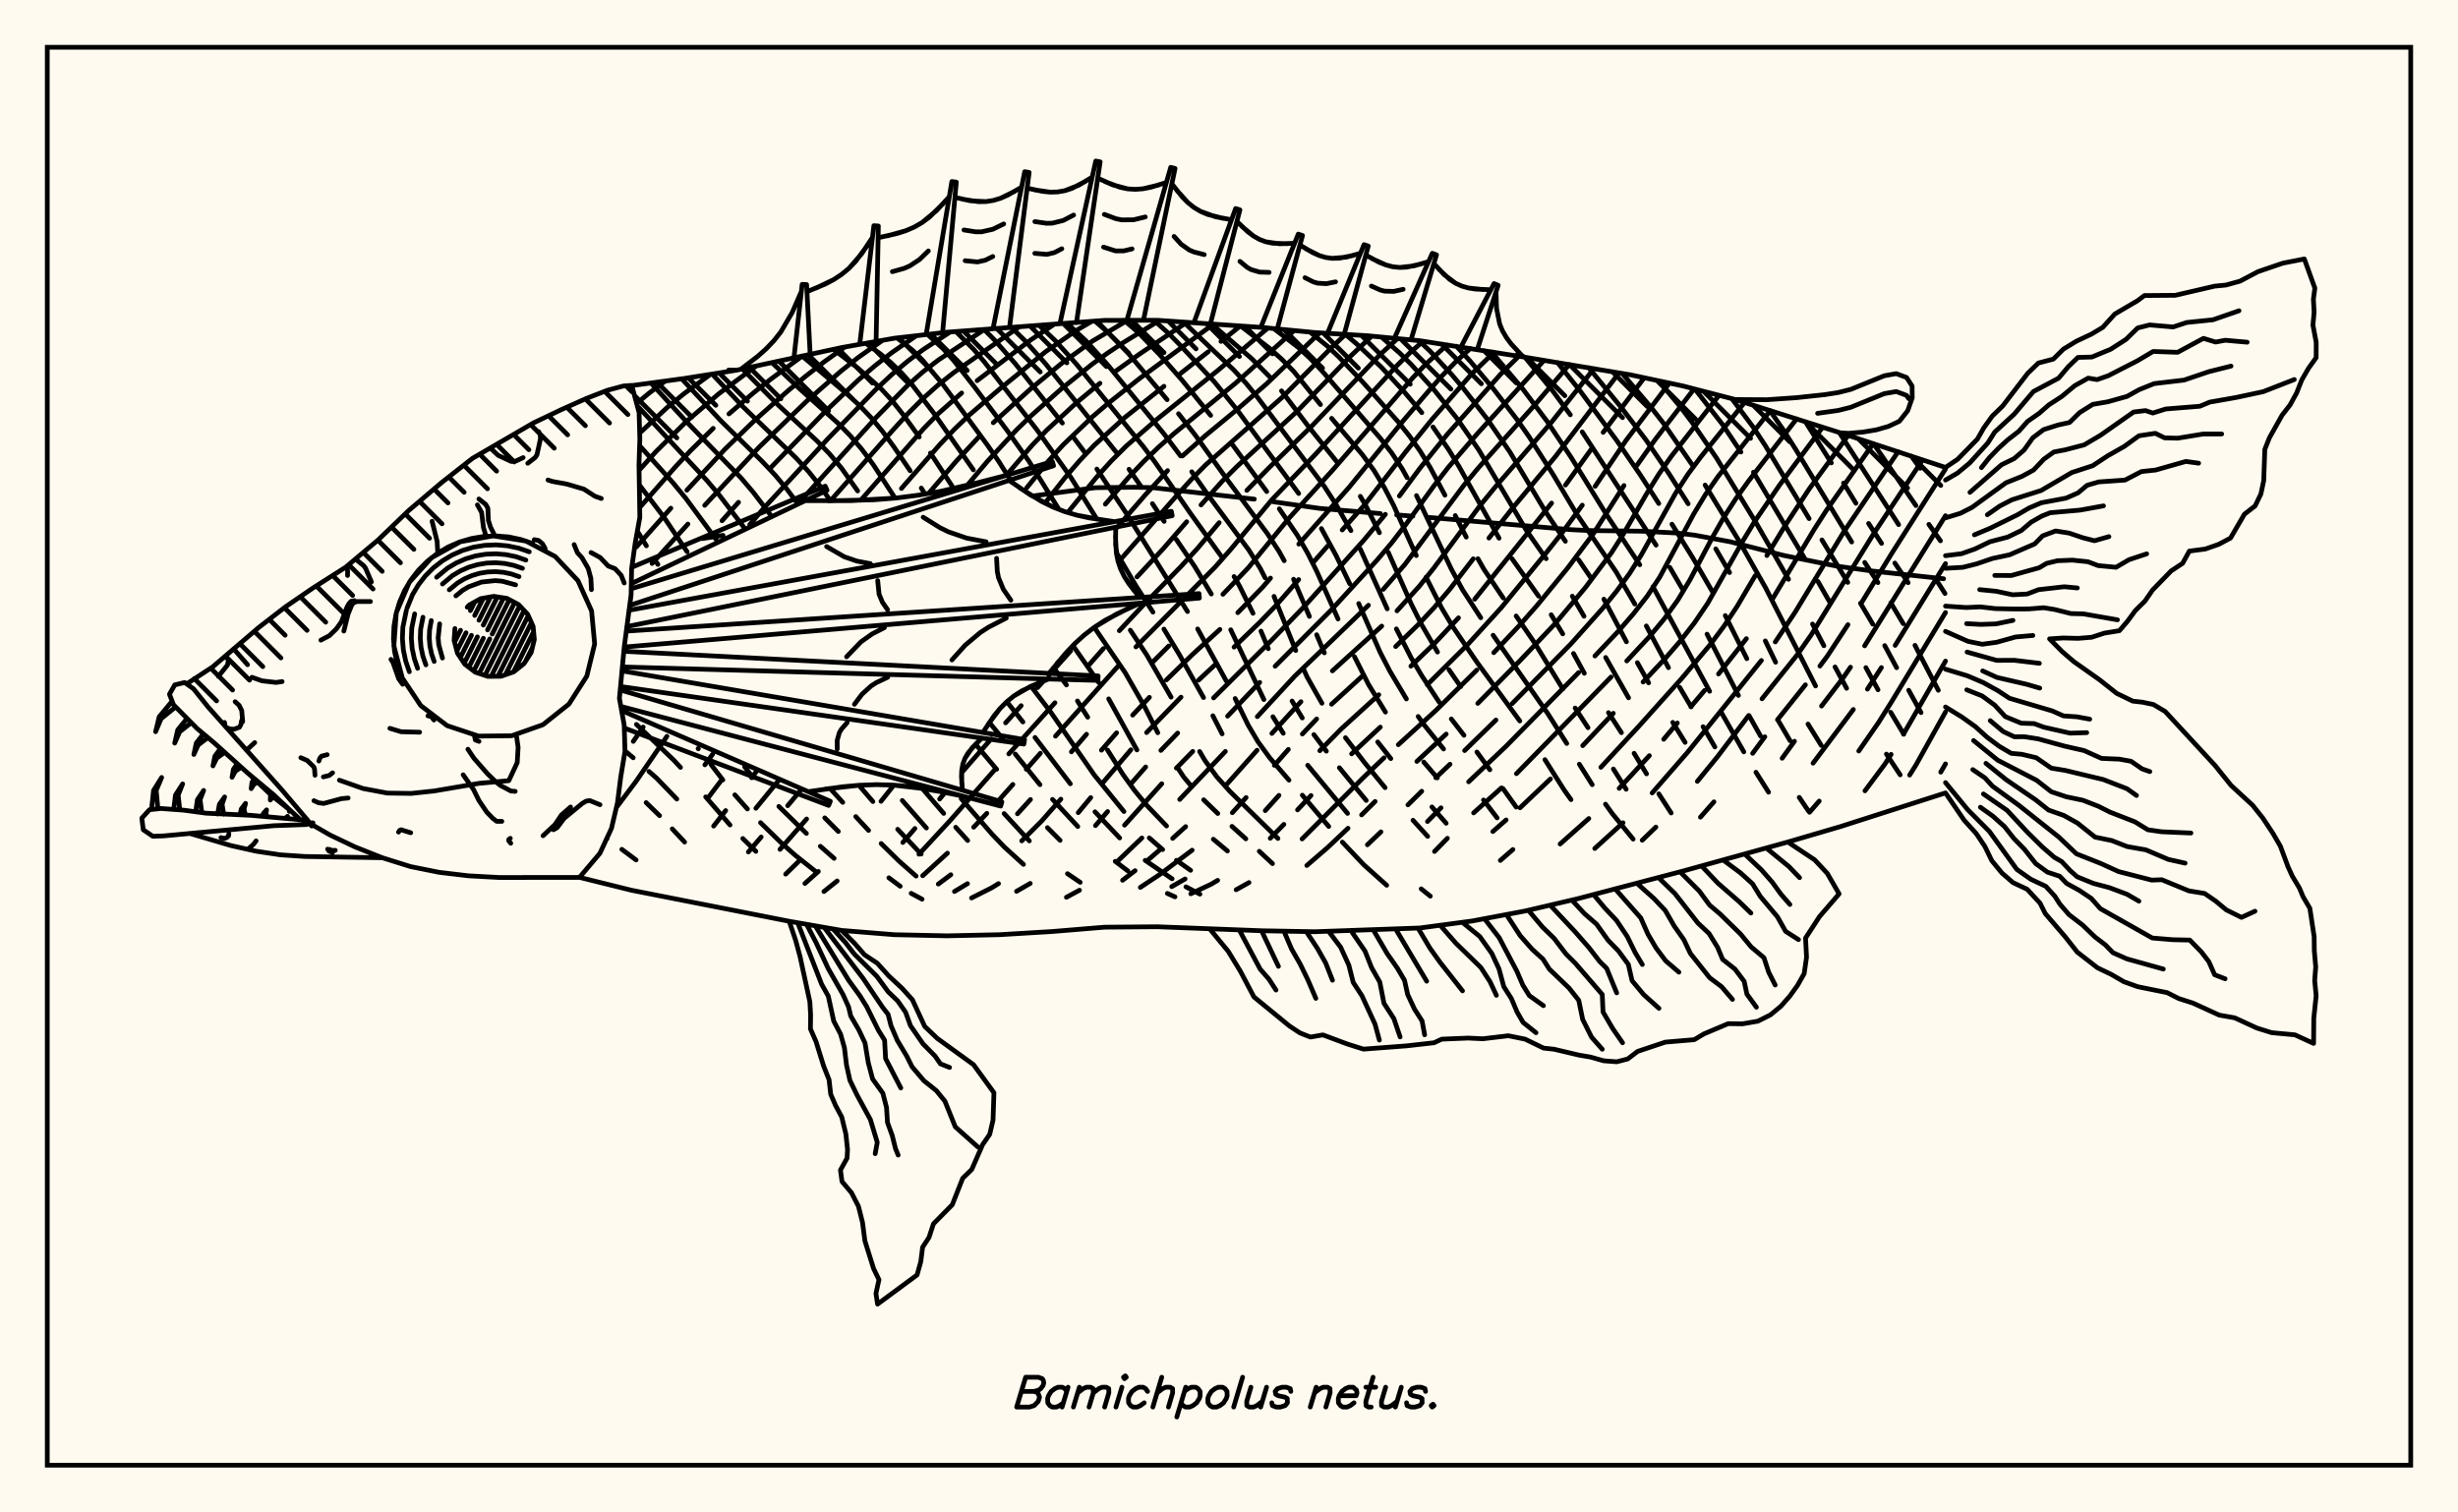 <svg xmlns="http://www.w3.org/2000/svg" width="520" height="320"><rect x="0" y="0" width="520" height="320" fill="floralwhite"/><rect x="10" y="10" width="500" height="300" stroke="black" stroke-width="1" fill="none"/><path stroke="black" stroke-width="1" fill="none" stroke-linecap="round" stroke-linejoin="round" d="
M 133.66 81.58 144.73 80.08 155.84 78.32 178.08 73.53 189.2 71.56 200.32 70.29 233.68 67.78 244.79 67.76 267.03 69.28 278.15 70.36 289.27 71.03 300.39 72.09 322.63 75.58 344.86 79.29 355.98 81.65 367.1 84.53 389.34 91.58 411.58 98.9 
M 411.58 167.76 389.34 174.89 378.22 178.15 355.98 184.31 333.75 190.15 322.63 192.75 311.51 194.85 300.39 196.34 278.15 197.13 267.03 196.93 244.79 196.08 233.68 196.17 222.56 197.09 211.44 197.76 200.32 198 189.2 197.76 178.08 196.86 166.96 194.92 133.61 188.36 122.6 185.63 
M 411.18 122.45 396.05 120.81 388.52 119.77 377.4 117.53 366.07 114.63 358.47 113.22 354.71 112.77 347.29 112.39 336.1 112.25 332.26 112.06 302.39 109.48 
M 298.89 109.21 295.47 108.94 
M 292.03 108.66 279.15 107.56 269.35 106.16 
M 265.36 105.61 243.81 103.17 239.82 103.09 231.73 103.18 218.4 104.95 
M 152.96 113.27 148.58 113.95 
M 128.38 177.38 128.44 177.43 
M 131.55 179.7 134.57 181.95 
M 136.69 169.81 139.54 172.58 
M 142.22 175.37 144.83 178.16 
M 132.21 158.86 133.96 160.33 
M 137.28 163.21 138.91 164.64 143.18 169.06 
M 134.64 153.27 142.52 160.81 143.96 162.36 
M 149.29 168.6 154.44 174.55 
M 157.14 177.41 159.91 180.13 
M 147.68 158.38 147.74 158.44 
M 150.4 161.73 152.92 165.02 
M 155.46 168.17 158.12 171.16 
M 160.89 174.05 165.2 178.25 168.15 180.88 172.59 184.41 
M 157.54 162.24 159.3 164.52 
M 164.77 170.62 170.6 176.33 
M 173.55 179.05 176.46 181.61 
M 174.48 173.04 177.35 175.92 
M 188.04 185.72 190.44 187.51 
M 192.76 189.01 195.07 190.25 
M 134.83 112.36 136.75 115.48 
M 138.98 119.1 139.18 119.42 
M 175.6 166.81 178.29 169.76 
M 181.04 172.77 183.75 175.7 
M 186.41 178.47 190.23 182.22 193.8 185.36 
M 135.32 102.68 140.47 109.45 145.36 116.74 
M 181.99 166.48 184.66 169.59 
M 189.91 175.46 194.88 180.7 
M 135.31 94.29 142.37 102.14 145.1 105.46 151.47 114.1 
M 190.88 169.36 195.99 175.19 
M 134.81 85.85 149.58 101.69 152.26 104.87 157.36 111.55 
M 195.08 166.79 199.64 172.1 
M 202.19 175.03 204.72 177.83 
M 137.71 81.03 145.21 89.21 156.78 101.13 159.4 104.22 163.1 109.07 
M 203.35 168.98 209.88 176.5 212.51 179.24 216.52 182.88 
M 144.22 80.15 152.55 89.08 161.2 97.58 163.96 100.49 166.51 103.54 168.79 106.6 
M 212.43 172.13 217.76 177.91 
M 225.83 184.85 228.52 186.68 
M 150.65 79.14 157.14 86.01 168.39 96.88 171.04 99.75 173.48 102.81 175.68 105.96 
M 206.38 157.46 210.84 162.76 
M 221.59 175.11 224.27 177.8 
M 157.05 78.06 164.49 85.57 172.8 93.25 175.46 95.99 177.96 98.96 181.44 103.87 
M 209.31 152.87 212.13 156.31 
M 214.78 159.53 220.01 166.02 
M 222.67 169.13 228.01 174.87 
M 235.93 182.24 238.61 184.27 
M 246.96 189.03 248.57 189.75 
M 163.29 76.71 169.25 82.33 177.29 89.55 179.89 92.2 182.36 95.11 184.72 98.28 189.36 105.39 
M 213 148.46 216.4 152.75 
M 218.96 156.03 226.43 165.83 
M 231.65 171.76 236.87 177.29 
M 242.27 182.03 247.96 185.93 
M 250.89 187.63 253.85 189.18 
M 169.69 75.32 179.29 83.45 181.86 85.82 184.34 88.42 186.72 91.3 189.04 94.45 192.55 99.6 
M 194.9 103.26 195.69 104.53 
M 218.11 145.19 222.21 150.56 231.47 163.93 237.77 171.7 
M 243.13 177.28 245.96 179.75 
M 248.88 182.02 251.88 184.14 
M 176.31 73.9 181.52 77.9 186.4 82.25 188.75 84.8 191.01 87.65 194.47 92.45 
M 196.84 95.86 201.76 103.36 
M 222.89 141.25 225.61 144.92 
M 227.94 148.31 230.11 151.74 
M 234.3 158.69 237.58 163.88 240 167.22 242.61 170.4 246.79 174.76 
M 183.15 72.63 186.28 74.9 188.59 76.83 190.83 79.01 193.04 81.52 197.56 87.43 205.92 99.41 
M 226.98 136.59 232.44 144.41 
M 234.55 147.87 240.52 158.67 
M 256.69 177.56 259.67 180.05 
M 189.77 71.49 193.06 74.1 195.19 76.22 199.58 81.47 208.88 94.15 211.26 97.58 214.1 102.09 
M 231.49 132.73 238.03 142.31 242.08 149.39 244.93 155.03 
M 249.19 162.53 250.38 164.34 251.77 166.02 
M 254.64 169.22 257.63 172.12 
M 260.63 174.84 263.56 177.48 
M 266.41 180.11 269.2 182.72 
M 196.22 70.76 199.57 73.83 201.73 76.24 206.16 81.88 213 91 217.67 97.57 224.02 107.77 
M 239.12 133.33 242.6 138.57 247.75 147.5 
M 253.79 159 254.9 160.89 257.41 164.34 260.21 167.46 270.35 177.4 
M 202.24 70.15 206.08 74.02 208.28 76.62 219.41 91 226.6 101.09 232.06 109.84 
M 236.16 116.88 240.35 124 243.91 129.51 
M 246.23 133.1 249.47 138.45 254.61 147.59 
M 256.59 151.44 258.55 155.27 
M 208.18 69.71 210.34 71.87 214.76 76.91 224.75 89.51 
M 227.13 92.58 229.57 95.82 
M 232.05 99.24 238.19 108.47 251.22 129.39 
M 253.37 133.07 259.41 144.06 
M 261.3 147.79 264.05 153.41 266.15 156.96 268.59 160.3 272.69 165.06 
M 275.51 168.24 281.1 174.86 
M 283.98 178.17 288.52 182.97 293.36 187.3 
M 213.99 69.3 216.75 71.99 221.17 76.94 236.32 95.9 
M 238.85 99.29 241.35 102.86 
M 243.8 106.56 246.28 110.32 
M 248.84 114.12 252.75 119.87 256.26 125.68 
M 260.37 133.25 267.38 148.01 
M 269.29 151.64 271.48 155.15 
M 276.65 161.91 285.08 172.1 
M 300.66 188.06 302.59 189.61 
M 219.88 68.88 223.2 72.03 227.68 76.99 241.87 94.48 244.34 97.76 251.79 108.54 258.62 118.06 
M 261.07 121.98 262.21 123.96 265.08 129.76 
M 266.76 133.53 268.31 137.25 
M 273.34 148.32 275.5 151.9 
M 277.96 155.43 280.6 158.93 
M 283.35 162.43 289.03 169.36 
M 225.78 68.42 229.8 72.17 234.29 77.14 246.16 91.69 249.75 96.46 
M 252.12 99.81 255.83 105.11 264.2 116.38 266.63 120.29 267.64 122.26 
M 269.52 126.18 274.12 137.63 
M 275.69 141.38 276.53 143.25 279.66 148.79 
M 284.64 156.08 288.74 161.43 293.02 166.65 
M 298.93 173.55 302.03 176.96 
M 231.66 67.95 234.17 70.13 238.73 74.8 246.91 84.57 
M 249.32 87.53 252.87 92.07 259.91 101.87 268.1 112.87 270.61 116.7 271.68 118.64 
M 273.66 122.55 277.01 130.42 
M 278.55 134.3 280.17 138.13 
M 291.46 156.98 294.23 160.5 
M 302.93 170.73 305.94 174.18 
M 237.82 67.78 240.83 70.36 245.4 75.11 250.16 80.54 256.12 87.89 
M 260.66 93.98 267.98 104 
M 270.64 107.65 274.47 113.27 276.66 117.07 278.6 120.95 283.07 130.97 
M 286.54 138.93 289.54 144.86 293.1 150.66 
M 301.2 161.23 304.07 164.58 
M 244.11 67.76 247.29 70.6 249.58 72.93 256.96 80.85 261.69 86.69 274.74 104.41 
M 279.55 111.83 282.65 117.53 285.56 123.54 
M 287.44 127.7 291.99 138.05 294.06 142.05 297.53 147.88 
M 300.02 151.59 301.3 153.39 305.39 158.47 
M 313.84 169.26 316.72 173.05 
M 250.4 68.14 261.06 78.33 263.61 81.09 265.97 83.98 280.18 102.93 282.57 106.63 285.79 112.27 
M 287.77 116.15 293.47 128.82 
M 295.41 133.06 298.53 139.16 300.82 143.02 304.47 148.57 
M 307.03 152.11 309.71 155.57 
M 312.45 159.11 315.19 162.87 
M 317.94 166.81 320.76 170.76 
M 256.31 68.55 264.85 75.92 268.77 79.89 
M 271.11 82.7 276.66 90.04 282.96 97.89 
M 287.78 105.01 288.88 106.88 291.82 112.71 
M 293.69 116.85 298.58 127.85 300.69 132.06 304.11 137.96 
M 306.53 141.68 309.01 145.28 
M 262.47 68.97 268.46 73.6 271.17 76.01 273.7 78.59 279.35 85.6 
M 281.71 88.51 288.18 96.15 290.65 99.51 292.84 103.11 294.82 106.91 299.62 117.55 
M 301.68 122.11 304.99 128.65 307.37 132.63 312.39 140.01 321.52 152.54 
M 326.84 160.73 330.91 167.16 332.35 169.18 
M 269.48 69.52 274.69 73.53 277.26 75.92 279.69 78.49 291.99 92.69 294.44 95.86 296.67 99.24 297.68 101.06 
M 299.67 104.86 307.01 120.36 309.41 124.78 313.26 130.7 
M 315.88 134.4 327.45 150.99 331.45 157.3 
M 334.12 161.69 336.84 166.02 
M 339.65 170.14 341.08 172.13 345.5 177.54 
M 277.14 70.26 280.86 73.27 283.36 75.65 288.27 80.81 295.77 89.23 298.19 92.27 300.45 95.47 302.57 98.93 305.68 104.77 
M 307.86 109.08 310.19 113.64 
M 312.66 118.21 313.94 120.46 318.02 126.53 
M 320.75 130.33 324.63 135.98 330.63 145.77 
M 333.23 149.8 335.95 153.96 
M 341.32 162.7 344.02 166.99 
M 284.63 70.75 287.13 72.87 292.22 77.68 297.13 82.98 300.79 87.31 
M 303.15 90.34 306.52 95.2 308.72 98.8 317.13 113.87 
M 319.86 118.19 325.5 126.13 
M 328.16 130.07 330.6 134.11 
M 332.88 138.26 335.17 142.45 
M 340.28 150.78 343.02 155.02 
M 345.7 159.38 348.33 163.73 
M 350.93 167.96 353.54 172.01 
M 292.25 71.31 296.13 74.71 298.58 77.14 303.41 82.51 308.2 88.5 312.86 95.22 322.83 112.09 327.09 118.21 
M 332.63 126.14 335.1 130.38 
M 339.69 139.11 344.53 147.64 
M 300.16 72.06 302.52 74.27 307.17 79.31 309.61 82.21 314.5 88.49 319.42 95.63 327.03 108.37 331.16 114.52 
M 333.97 118.45 336.71 122.47 
M 339.31 126.77 344.08 135.79 
M 346.39 140.2 348.77 144.47 
M 353.88 152.84 356.49 157.07 
M 308.11 73.26 311 76.38 315.84 82.15 320.93 88.76 323.47 92.39 328.55 100.37 333.63 108.88 341.9 121 345.85 127.8 
M 348.29 132.44 352.97 141.26 
M 355.34 145.43 357.78 149.56 
M 360.29 153.75 362.79 158.04 
M 315.49 74.42 322.16 82.31 327.32 89.18 332.39 96.79 339.93 108.99 346.9 119.49 
M 349.69 124.13 361.68 146.26 
M 363.99 150.46 368.91 159.07 
M 371.48 163.39 374.15 167.61 
M 322.6 75.57 328.39 82.58 332.21 87.76 
M 334.73 91.38 350.35 115.34 
M 353.25 120.04 356.07 124.87 
M 361.13 134.17 367.77 147.14 
M 370.02 151.4 372.46 155.74 
M 380.64 168.71 382.59 171.59 
M 329.48 76.69 334.37 82.83 342.05 93.24 347.04 100.52 350.92 106.53 
M 353.71 110.91 358.13 118.04 362.41 125.43 
M 364.99 130.24 369.55 139.36 
M 376.11 152.32 378.69 156.71 
M 336.1 77.79 343.03 86.26 348.2 93.06 353.13 100.3 357.14 106.59 
M 362.98 116.13 365.9 121.14 
M 373.46 135.6 375.64 140.11 
M 382.49 153.19 385.3 157.71 
M 343.18 79.01 349.3 86.2 351.9 89.53 358.1 98.5 
M 360.72 102.63 367.89 114.43 373.52 124.36 384.09 145.13 
M 350.89 80.57 355.54 86.15 358.09 89.53 363.15 96.93 371.42 110.47 378.37 122.57 
M 383.45 132.03 385.85 136.62 
M 388.21 141.11 390.66 145.63 
M 399.08 159.55 401.99 163.94 
M 358.57 82.32 364.38 89.77 368.3 95.64 
M 370.95 99.91 381.91 118.37 
M 384.59 123.02 387.22 127.62 
M 394.74 141.25 397.3 145.94 
M 399.98 150.7 402.76 155.35 
M 366.37 84.34 370.81 90.25 373.46 94.29 382.73 109.73 
M 385.44 114.24 390.9 123.22 
M 393.59 127.63 396.2 132.06 
M 398.72 136.59 401.24 141.27 
M 403.79 146.04 406.4 150.77 
M 374.39 86.81 377.24 90.9 379.88 95.07 391.73 114.67 
M 394.49 119 397.28 123.27 
M 400.01 127.55 402.63 131.95 
M 405.12 136.54 410.06 146.05 
M 381.93 89.2 387.43 97.94 
M 390.01 102.2 392.63 106.48 
M 395.31 110.75 398.05 114.97 
M 400.86 119.13 403.67 123.28 
M 389.11 91.51 401.66 111 
M 410 123.27 411.47 125.57 
M 396.34 93.85 405.32 106.97 
M 408.06 110.94 410.51 114.42 
M 404.31 96.47 406.22 99.08 
M 140.74 80.62 137.26 83.22 134.68 85.38 
M 150.3 79.2 144.66 83.33 141.16 86.2 135.32 91.64 
M 160 77.42 152.06 83.31 145.17 89.21 138.78 95.54 135.22 99.49 
M 169.77 75.31 163.09 80.2 159.44 83.09 154.21 87.57 
M 150.88 90.63 146.07 95.37 142.93 98.72 135.36 107.35 
M 178.75 73.41 174.24 76.64 170.49 79.56 166.81 82.59 159.85 88.75 153.35 95.06 145.31 103.71 
M 141.92 107.52 134.63 115.71 
M 186.72 72 181.63 75.58 177.94 78.49 170.65 84.88 160.62 94.58 149.08 106.92 
M 145.53 110.88 137.95 119.22 
M 193.87 71.02 188.72 74.57 185.19 77.31 181.62 80.37 174.56 87.09 163 99 
M 156.24 106.27 152.75 110.18 
M 201.04 70.23 195.34 73.94 192 76.44 188.64 79.27 185.25 82.43 175.06 92.92 161.62 107.48 158.61 111.01 
M 208.27 69.71 198.53 76.16 195.21 78.71 191.95 81.59 185.4 88.27 168.82 106.59 
M 215.58 69.18 201.77 78.83 198.49 81.43 195.24 84.34 192.02 87.57 188.82 91.08 175.68 105.96 
M 136.07 153.83 133.97 156.86 
M 222.93 68.66 217.96 71.99 206.71 80.54 
M 203.44 83.15 198.58 87.44 195.38 90.71 182.09 105.85 
M 141.09 155.79 134.59 165.27 130.39 170.87 
M 230.98 68 227.68 69.92 221.22 74.4 211.6 82.21 205.17 87.7 201.99 90.74 198.81 94.07 190.7 103.35 
M 238.55 67.77 231.06 72.2 224.48 76.96 218.01 82.3 210.13 89.44 
M 207.01 92.52 202.3 97.57 196.45 104.4 
M 150.76 159.58 149.12 161.82 
M 245.31 67.8 237.74 72.42 234.39 74.65 231.05 77.05 224.47 82.32 218.1 87.99 215.01 91 208.91 97.58 204.6 102.71 
M 152.65 165.03 149.99 168.55 
M 251.08 68.19 241.08 74.9 236.04 78.52 
M 232.7 81.09 227.79 85.16 221.46 91 218.38 94.17 212.9 100.56 
M 160.03 163.21 158.99 164.54 
M 153.52 171.5 150.97 174.78 
M 256.7 68.58 241.09 80.07 234.44 85.33 231.19 88.11 224.88 94.15 221.8 97.54 217.21 103.2 
M 164.77 165.07 159.91 171.01 
M 262.41 68.96 258.3 72.23 
M 255.62 74.41 249.54 79.18 
M 246.24 81.73 237.94 88.35 231.52 94.18 228.38 97.49 225.27 101.11 221.07 106.45 
M 169.59 166.96 166.64 170.47 
M 161.03 177.09 158.32 180.26 
M 268.24 69.39 257.84 78.21 244.77 88.71 238.3 94.34 235.11 97.51 231.93 101.02 225.89 108.43 
M 170.64 173.28 165.01 179.71 
M 273.78 69.93 261.45 81.02 248.28 91.81 245.07 94.63 241.92 97.67 238.75 101.02 233.84 106.67 
M 169.07 182.15 166.21 184.95 
M 279.18 70.42 267.95 81.21 261.65 86.69 254.98 92.19 250.14 96.48 
M 247 99.57 242.31 104.69 236.02 111.93 
M 189.1 166.12 186.38 169.54 
M 173.13 184.38 170.28 186.92 
M 284.66 70.75 282.03 73.2 271.2 84.12 255.1 98.33 252 101.47 248.96 104.83 236.58 118.93 
M 177.1 186.39 174.3 188.63 
M 290.18 71.12 285.55 75.51 274.36 87.07 261.71 98.67 258.57 101.8 254.08 106.83 
M 251.05 110.39 246.11 116.07 240.54 122.06 
M 226.5 137.72 221.89 142.86 
M 220.78 144.08 219.5 145.48 
M 216.03 149.3 212.74 152.94 
M 209.68 156.34 203.43 163.49 
M 199.95 167.65 198.78 169.06 
M 193.55 175.29 191 178.25 
M 295.65 71.64 291.95 75.03 277.62 90.04 268.44 98.99 263.77 103.76 
M 257.92 110.58 253.33 116.04 249.82 119.88 242.16 127.72 236.8 133.44 
M 233.43 137.22 230.09 141 
M 223.18 148.69 213.42 159.51 
M 210.55 162.74 201.02 173.59 194.41 180.73 
M 301.07 72.19 298.38 74.54 295.48 77.4 278.23 96.18 269.03 105.78 260.39 116.21 257.12 119.92 240.31 136.87 
M 236.85 140.59 223.29 155.76 
M 220.1 159.37 217.11 162.76 
M 214.28 165.97 211.53 169.06 
M 208.77 172.08 205.98 175.02 
M 200.43 180.51 195.2 185.28 
M 306.16 72.96 301.79 76.89 298.92 79.89 281.88 99.52 272.76 109.56 264.05 120.17 258.71 125.74 
M 247.25 136.68 243.61 140.33 
M 229.86 155.35 226.66 159.07 
M 218 169.16 215.25 172.18 
M 201.15 185.07 198.5 187.05 
M 311.08 73.71 308.01 76.5 305.15 79.43 302.36 82.58 296.74 89.16 285.4 103.11 274.76 115.12 
M 268.78 122.31 267.18 124.17 261.86 129.63 
M 258.07 133.17 252.29 138.46 246.76 143.85 
M 243.16 147.54 239.62 151.3 
M 236.22 155.05 233.02 158.72 
M 224.43 169.08 220.36 173.71 216.15 177.91 
M 204.68 186.96 201.92 188.62 
M 316.09 74.52 311.31 79.15 302.95 88.73 297.32 95.68 288.63 106.87 283.95 112.13 
M 280.84 115.55 277.79 119.02 
M 274.74 122.62 269.94 128.11 266.5 131.68 261.07 136.91 
M 257.34 140.38 253.59 143.88 
M 249.85 147.5 242.57 154.99 
M 239.24 158.64 233.4 165.5 
M 230.75 168.75 228.11 171.94 
M 211.24 186.95 209.79 187.84 205.53 189.99 
M 321.31 75.36 317.51 79.12 306.25 91.81 300.42 99.03 296.05 104.93 
M 293.08 108.82 288.51 114.31 275.8 128.45 269.01 135.47 256.74 147.66 
M 249.14 155.1 245.59 158.77 
M 242.37 162.27 239.49 165.56 
M 234.32 171.7 231.75 174.68 
M 217.95 186.91 215.05 188.58 
M 326.67 76.23 312.54 91.75 306.45 98.81 303.41 102.72 297.41 110.97 294.4 114.87 291.34 118.49 281.76 128.93 269.76 140.96 
M 266.5 144.38 259.7 151.52 
M 252.33 158.98 248.87 162.51 
M 245.78 165.82 237.9 174.59 
M 332.01 77.1 324.71 85.65 312.84 98.89 309.66 102.71 297.24 119.38 292.64 124.69 
M 289.5 128.06 273.92 143.05 265.99 151.62 
M 259.23 158.99 249.57 169.14 
M 241.57 177.29 236.41 182.23 
M 228.37 188.35 225.6 189.84 
M 337.21 77.98 328.3 89.24 316.29 103.09 313.04 107.06 303.38 120.12 300.24 124.06 295.54 129.24 
M 292.31 132.47 281.87 141.94 
M 275.22 148.46 269.07 155.18 
M 265.94 158.73 259.6 165.86 
M 250.83 174.89 248.08 177.38 
M 245.41 179.76 242.77 182.04 
M 240.13 184.21 237.48 186.25 
M 342.51 78.89 329.09 96.55 319.88 107.64 314.99 113.84 
M 311.67 118.23 306.69 124.7 303.43 128.52 300.2 131.99 295.26 136.79 
M 288.39 142.88 281.69 149 
M 278.54 152.12 275.52 155.3 
M 272.56 158.56 269.59 161.93 
M 263.62 168.74 260.7 171.95 
M 252.2 179.88 245.31 185.05 241.24 187.75 
M 347.85 79.92 339.16 91.48 
M 336.6 95.1 331.19 102.62 
M 328.25 106.44 311.98 126.78 
M 308.55 130.72 303.5 136.11 298.48 140.94 
M 291.69 146.99 283.65 154.31 279.21 158.83 
M 270.57 168.28 267.67 171.51 
M 250.71 185.97 247.88 187.59 
M 353.17 81.05 343.99 93.19 337.46 102.89 
M 334.74 106.88 330.56 112.6 327.64 116.3 317.61 128.56 310.47 136.4 301.93 144.88 
M 292.01 153.84 285.94 159.5 
M 277.35 168.31 274.5 171.35 
M 271.61 174.42 268.72 177.36 
M 257.6 186.26 256.22 187.08 251.92 189.1 
M 358.4 82.27 350.15 93.01 346.15 98.67 
M 343.56 102.73 337.08 112.92 331.62 120.21 325.14 128.13 321.53 132.23 316.01 138.09 
M 312.42 141.77 303.81 150.27 295.82 157.56 
M 292.79 160.34 288.38 164.56 275.46 177.5 
M 264.23 186.73 261.51 188.25 
M 363.67 83.64 353.59 96.52 350.91 100.35 348.34 104.48 343.41 113.02 340.91 116.95 335.42 124.28 328.9 132.05 321.54 139.8 312.63 148.82 
M 305.95 155.31 299.74 161.1 
M 290.91 169.57 288.05 172.41 
M 285.18 175.24 280.82 179.36 276.46 183.12 
M 369.07 85.15 359.82 96.67 357.09 100.34 354.48 104.34 347.26 117.34 344.75 121.32 342.01 125.06 339.01 128.76 332.35 136.21 319.91 148.86 
M 316.47 152.34 309.85 158.8 
M 306.75 161.7 303.74 164.54 
M 300.77 167.41 297.85 170.29 
M 292.14 176 289.28 178.74 
M 374.54 86.85 363.44 100.84 360.78 104.66 358.28 108.8 351.14 122.08 348.5 126.1 345.57 129.85 342.44 133.47 337.41 138.79 
M 333.96 142.3 318.62 157.88 310.7 165.41 
M 304.85 170.91 301.99 173.81 
M 380.09 88.61 369.93 101.76 367.24 105.49 364.68 109.46 362.26 113.71 357.51 122.7 354.91 127.02 352.04 130.99 348.99 134.65 344.15 139.84 
M 340.83 143.24 320.81 163.69 
M 317.63 166.7 311.75 171.99 
M 306.2 177.36 303.48 180.15 
M 385.59 90.38 376.4 102.73 371.15 110.43 368.66 114.54 361.28 127.63 358.46 131.79 355.45 135.66 352.35 139.24 347.6 144.3 
M 341.3 150.92 334.83 157.76 
M 328.01 164.8 321.57 170.91 
M 318.62 173.48 315.82 175.93 
M 390.99 92.12 382.73 103.47 377.56 111.34 373.79 117.54 
M 371.31 121.81 367.51 128.27 364.75 132.44 361.82 136.36 355.74 143.58 346.71 153.65 338.67 162.34 
M 320.06 179.74 317.4 182.05 
M 396.31 93.84 386.39 107.97 383.83 111.95 374.94 126.8 
M 369.46 135.12 363.56 142.6 
M 360.6 146.1 357.7 149.54 
M 354.85 152.97 351.96 156.41 
M 348.93 159.88 342.54 166.8 
M 336.12 173.18 330.05 178.57 
M 401.57 95.55 390.1 112.47 379.77 129.52 375.57 135.82 
M 372.63 139.74 357.06 159.11 349.52 167.77 
M 343.36 174.08 337.38 179.52 
M 406.74 97.29 396.41 112.87 383.19 134.29 380.26 138.48 372.76 147.85 
M 369.94 151.38 363.35 160.09 359.08 165.32 
M 350.31 174.99 347.42 177.78 
M 411.58 99.21 400.21 117.08 393.73 127.65 
M 390.94 132.16 386.55 138.86 385.01 140.92 
M 381.94 144.89 376.03 152.29 
M 373.36 155.88 370.78 159.39 
M 362.59 169.65 359.73 172.9 
M 411.58 109.11 394.47 136.64 
M 391.48 141.16 389.96 143.37 385.35 149.39 
M 379.63 156.83 377.02 160.43 
M 411.58 119.25 400.93 136.55 
M 398.02 141.24 395.06 145.81 
M 392.08 150.11 383.56 161.47 
M 411.58 129.59 400.23 148.38 397.42 152.86 393.23 158.9 
M 384.86 169.49 382.81 171.86 
M 411.58 139.87 402.68 155.34 
M 400.07 159.61 398.76 161.66 394.54 167.32 
M 411.58 150.64 405.3 161.9 403.99 163.99 
M 411.58 161.62 410.57 163.37 
M 154.14 78.29 155.85 78.32 
M 168.01 75.27 169.7 60.17 170.64 60.2 171.39 74.96 
M 181.93 72.43 184.87 47.75 185.82 47.82 185.34 72.24 
M 196 70.37 201.37 38.41 202.31 38.53 199.41 70.39 
M 210.15 69.17 216.78 36.33 217.72 36.48 213.56 69.33 
M 224.31 68.1 231.81 34.07 232.74 34.24 227.73 68.27 
M 238.51 67.36 247.67 35.41 248.59 35.64 241.9 67.77 
M 252.71 67.91 261.4 44.12 262.31 44.4 256.06 68.53 
M 266.88 68.88 274.65 49.53 275.55 49.83 270.21 69.59 
M 281.02 70.08 288.56 51.76 289.46 52.06 284.37 70.74 
M 295.18 71.15 303.01 53.59 303.9 53.92 298.5 71.91 
M 309.27 73.02 316.07 60 316.94 60.36 312.53 73.95 
M 321.07 74.9 322.63 75.58 
M 156.71 78.14 160.3 75.39 162.09 73.8 163.72 72.09 165.18 70.24 167.58 66.14 169.53 61.68 
M 170.72 61.72 174.58 60.1 176.39 59.15 178.07 58.04 179.61 56.77 182.27 53.71 184.58 50.22 
M 185.77 50.3 189.72 49.42 191.61 48.82 193.4 48.05 195.07 47.09 198.09 44.59 200.84 41.61 
M 202.02 41.76 205.33 42.49 208.57 42.65 210.13 42.41 211.67 41.95 213.17 41.29 216.12 39.61 
M 217.3 39.81 220.56 40.49 222.16 40.65 223.72 40.61 225.25 40.35 228.2 39.19 231.06 37.48 
M 232.23 37.69 235.38 39.11 238.57 39.96 240.18 40.06 241.81 39.94 243.45 39.62 246.76 38.61 
M 247.91 38.9 250.09 41.63 251.27 42.83 252.56 43.87 253.96 44.71 257.1 45.85 260.53 46.5 
M 261.67 46.85 263.95 49.01 265.16 49.92 266.44 50.65 267.79 51.16 270.73 51.58 273.88 51.47 
M 275.01 51.84 277.69 53.44 279.05 54.05 280.44 54.47 281.87 54.66 284.8 54.41 287.81 53.59 
M 288.94 53.97 291.76 55.49 293.2 56.06 294.65 56.44 296.13 56.59 299.15 56.25 302.23 55.35 
M 303.35 55.76 305.51 58.1 307.92 59.92 309.26 60.53 310.69 60.94 312.2 61.17 315.39 61.3 
M 316.49 61.76 316.6 65.24 317.25 68.51 317.87 70.02 318.7 71.44 319.71 72.79 322.08 75.34 
M 172.67 60.94 176.39 59.15 178.07 58.04 179.61 56.77 181 55.31 183.45 52 
M 187.76 49.9 191.61 48.82 193.4 48.05 195.07 47.09 196.63 45.93 199.48 43.13 
M 188.78 57.48 191.28 56.78 192.44 56.28 194.54 54.9 196.4 53.09 
M 203.68 42.16 206.97 42.67 208.57 42.65 210.13 42.41 211.67 41.95 214.65 40.49 
M 203.93 48.66 206.45 49.05 207.68 49.04 210.05 48.5 212.34 47.38 
M 204.18 55.16 206.79 55.42 208.44 55.05 210.03 54.27 
M 218.93 40.19 222.16 40.65 223.72 40.61 225.25 40.35 226.74 39.87 229.64 38.37 
M 218.93 46.89 221.4 47.24 222.6 47.22 224.92 46.65 227.13 45.5 
M 218.92 53.6 221.48 53.82 223.09 53.43 224.63 52.63 
M 233.8 38.44 236.97 39.63 238.57 39.96 240.18 40.06 241.81 39.94 245.1 39.15 
M 233.63 45.36 236.06 46.27 237.29 46.52 239.77 46.51 242.29 45.9 
M 233.46 52.28 236 53.09 237.73 53.08 239.49 52.66 
M 248.98 40.29 251.27 42.83 252.56 43.87 253.96 44.71 255.48 45.37 258.8 46.21 
M 248.38 50.02 249.87 51.67 251.61 52.9 252.6 53.32 254.76 53.87 
M 262.8 47.97 265.16 49.92 266.44 50.65 267.79 51.16 269.23 51.46 272.29 51.56 
M 262.31 55.3 263.85 56.57 264.68 57.04 266.49 57.57 268.48 57.63 
M 276.34 52.68 279.05 54.05 280.44 54.47 281.87 54.66 283.32 54.63 286.3 54.04 
M 276.07 58.75 277.83 59.64 278.74 59.91 280.6 60.02 282.54 59.63 
M 290.35 54.77 293.2 56.06 294.65 56.44 296.13 56.59 297.63 56.52 300.68 55.84 
M 290.12 60.52 291.98 61.35 292.92 61.6 294.86 61.65 296.84 61.21 
M 304.41 56.97 306.67 59.1 307.92 59.92 309.26 60.53 310.69 60.94 313.78 61.27 
M 133.66 120.03 174.58 102.86 174.97 103.73 133.56 123.49 
M 133.54 124.56 222.61 97.64 222.89 98.54 133.2 128.09 
M 133.06 129.12 247.8 108.18 247.98 109.11 132.6 132.58 
M 132.48 133.53 253.66 125.59 253.73 126.54 132.06 136.9 
M 131.97 137.8 232.31 143.01 232.27 143.96 131.65 141.11 
M 131.57 141.94 216.75 156.49 216.6 157.43 131.27 145.25 
M 131.2 145.98 211.95 169.64 211.7 170.55 131.35 149.46 
M 131.5 150.33 175.66 169.53 175.3 170.41 132.07 154.03 
M 170.36 105.93 180.01 105.93 189.6 105.37 194.35 104.76 199.07 103.94 203.77 102.92 213.12 100.51 
M 213.47 101.64 217.99 104.72 222.72 107.26 225.2 108.23 227.77 108.99 230.4 109.57 235.81 110.37 
M 236.03 111.54 236.01 115.24 236.52 118.75 237.08 120.41 237.86 121.99 238.82 123.5 241.1 126.42 
M 241.19 127.6 236.16 129.95 231.48 132.74 229.34 134.39 227.33 136.22 225.45 138.21 221.91 142.47 
M 221.86 143.66 217.99 145.24 214.49 147.25 212.94 148.51 211.53 149.94 210.25 151.52 207.92 154.98 
M 207.74 156.16 205.68 158.19 204.16 160.42 203.7 161.64 203.46 162.95 203.4 164.32 203.62 167.2 
M 203.3 168.35 196.15 166.94 188.98 166.11 185.39 166.01 181.79 166.14 178.19 166.47 170.97 167.5 
M 175.19 105.97 184.82 105.75 189.6 105.37 194.35 104.76 199.07 103.94 208.45 101.75 
M 215.72 103.22 220.32 106.08 222.72 107.26 225.2 108.23 227.77 108.99 233.09 110 
M 195.3 109.43 198.83 111.63 200.66 112.53 204.53 113.86 208.61 114.63 
M 174.87 115.64 178.61 117.8 181.3 118.72 184.14 119.26 
M 235.98 113.4 236.17 117.03 236.52 118.75 237.08 120.41 237.86 121.99 239.93 124.97 
M 210.83 118.12 210.98 120.9 211.24 122.22 212.27 124.7 213.85 126.99 
M 185.68 122.84 185.97 125.7 186.68 127.42 187.78 129.01 
M 238.65 128.74 233.76 131.26 231.48 132.74 229.34 134.39 227.33 136.22 223.65 140.31 
M 212.88 130.77 209.13 132.7 207.38 133.83 204.2 136.5 201.38 139.63 
M 187.11 132.79 184.5 134.13 182.14 135.8 179.1 138.96 
M 219.9 144.42 216.18 146.17 214.49 147.25 212.94 148.51 211.53 149.94 209.06 153.22 
M 187.8 143.29 185.38 144.43 184.29 145.13 182.36 146.88 180.76 149.01 
M 206.67 157.16 204.83 159.27 204.16 160.42 203.7 161.64 203.46 162.95 203.47 165.75 
M 179.21 152.9 178.01 154.27 177.57 155.01 177.11 156.66 177.12 158.48 
M 199.73 167.61 192.57 166.43 188.98 166.11 185.39 166.01 181.79 166.14 174.58 166.94 
M 178.08 196.86 180.82 199.62 182.9 202.01 185.59 203.79 188.01 206.47 190.86 209.12 193.02 211.52 195.63 217.17 198.3 219.71 205.96 225.26 210.27 231.19 210.08 237 209.38 239.99 207.87 242.19 205.58 247.43 203.66 249.3 201.46 254.89 197.48 258.93 196.53 261.82 195.18 263.88 194.8 266.91 194.01 269.75 185.65 275.92 185.31 273.67 185.95 270.76 184.81 268.4 182.97 262.53 182.47 258.65 181.61 255.23 180.14 252.37 178.13 249.98 177.8 247.56 179.2 245.04 179.3 243.22 178.95 239.95 178.08 236.36 176.74 233.84 175.74 231.51 175.39 228.44 174.25 225.57 172.63 220.37 171.45 217.68 171.49 214.78 171.33 211.96 169.26 202.42 168.32 198.95 166.96 194.92 
M 176.22 196.54 178.82 199.37 180.73 201.85 185.51 206.58 187.9 209.84 189.92 211.78 191.58 214.16 192.61 217 195.26 220.85 197.8 223.42 198.95 225.08 200.89 225.85 
M 174.35 196.21 182.58 206.99 186.74 213.15 187.88 214.61 188.49 217 189.83 220.12 191.82 223.44 192.95 225.7 195.44 228.64 198.09 230.76 199.9 232.98 202.09 238.41 206.87 242.67 
M 172.49 195.89 179.54 207.41 181.93 210.7 183.36 213 185.83 217.98 187.14 220.08 187.35 223.97 190.57 230.19 
M 170.63 195.56 172.63 199.4 175.21 204.92 178.33 210.4 179.52 213.04 179.97 214.95 181.68 217.89 183 220.68 183.69 224.85 184.6 228.28 186.77 231.3 187.55 234.33 187.75 237.5 188.75 240.23 189.44 243 190.01 244.39 
M 168.76 195.24 173.82 208.24 175.23 210.76 176.38 216.04 177.83 218.8 178.64 221.68 179.08 225.33 179.8 228.57 181.3 231.67 184.13 236.87 185.59 241.7 185.15 244.09 
M 378.22 178.15 383.91 181.93 386.56 184.77 389.07 189.12 384.92 193.94 381.97 198.47 382.18 202.53 381.68 206 380.27 208.49 378.62 210.78 376.74 212.91 374.55 214.72 371.89 216.06 368.61 216.62 365.61 216.58 360.47 218.75 358.43 219.97 352.31 220.49 346.45 222.45 344.35 224.05 342.02 224.65 339.26 224.44 336.47 223.65 334.05 223.24 328.76 221.99 326.54 221.75 322.65 219.86 319.1 219.14 313.69 219.78 310.59 219.63 305.01 219.86 303.39 220.62 297.56 221.28 288.46 221.97 285.09 220.91 279.86 218.96 277.22 219.42 275 218.54 272.78 217.07 265.27 210.92 262.42 205.51 259.84 201.28 255.91 196.51 
M 373.67 179.43 378.45 183.34 380.71 185.69 
M 369.12 180.71 372.68 184.08 374.91 186.63 376.75 189.17 378.66 191.37 
M 364.56 181.97 368.22 184.69 370.76 186.99 372.39 189.65 376.03 193.98 377.75 197.05 380.48 198.8 
M 359.99 183.22 363.41 186.84 367.95 190.79 370.41 193.18 
M 355.43 184.46 359.5 188.54 361.67 191.49 363.9 193.39 368.21 197.61 370.47 200.35 373.17 202.63 374.18 205.71 375.55 208.41 
M 350.85 185.66 354.35 189.07 359.19 195.28 361.55 197.5 363.37 200.45 364.43 202.98 367.04 205.04 368.99 207.63 369.56 210.33 371.58 213.11 
M 346.28 186.87 349.91 190.11 352.3 192.65 354.2 195.95 356.23 198.82 357.6 201.72 361.69 206.87 364.21 208.76 366.51 211.45 
M 341.7 188.07 347.11 194.21 348.63 197.65 350.36 200.59 352.39 203.3 355.18 205.69 
M 337.13 189.27 339.55 192.17 341.96 194.71 344.25 198.14 345.92 201.53 347.44 204.07 
M 332.54 190.44 335.18 193.28 337.77 195.54 340.2 198.95 342.34 201.14 344.48 204.04 345.27 207.5 347.74 210.45 350.96 213.34 
M 327.94 191.51 333.21 197.13 336.15 200.49 338.4 203.41 339.89 204.87 342.02 210.07 
M 323.33 192.59 326.32 196.14 328.78 198.54 331.26 201.8 333.28 203.82 338.96 210.4 339.13 214.12 341.18 217.62 343.26 220.63 
M 318.69 193.49 321.6 197.96 324.11 200.82 326.43 202.93 327.77 205.04 331.94 209.05 333.99 211.64 334.82 215.68 336.71 219.45 338.97 222 
M 314.04 194.37 317.15 198.38 320.93 205.55 322.15 208.4 323.53 210.64 326.52 212.78 
M 309.37 195.14 313.05 198.14 315.6 201.73 317.12 205 318.13 208.74 319.76 211.31 320.95 214.13 322.22 216.32 324.95 218.5 
M 304.68 195.77 308 199.56 313.28 204.7 315.23 207.72 316.57 210.59 
M 299.99 196.36 302.5 200.59 304.65 203.6 309.4 209.64 
M 295.26 196.56 301.82 207.6 
M 290.54 196.76 293.47 201.77 295.62 204.84 297.13 207.41 297.8 210.42 299.23 213.48 300.85 216.02 301.39 218.95 
M 285.81 196.91 288.77 201.22 290.17 204.74 291.9 207.78 292.78 212.26 294.88 215.52 296.2 219.39 
M 281.08 197.05 283.62 200.41 285.35 204.2 286.28 207.86 288.12 210.67 290.89 216.68 291.81 220.06 
M 276.35 197.1 278.69 200.63 280.45 203.74 281.89 207.4 
M 271.62 197.01 273.24 200.79 275.07 203.99 276.69 207.32 278.37 211.23 
M 266.89 196.93 270.46 204.46 
M 262.17 196.75 266.59 205.04 268.43 207.14 269.94 209.47 
M 411.58 98.9 414.15 97.17 418.33 92.9 419.68 90.53 421.48 88.02 423.66 85.92 428.96 79 431.24 76.8 434.39 75.98 436.49 73.89 439.27 72.19 442.46 70.69 444.85 69.26 447.4 66.44 452.19 63.63 453.66 62.53 460.18 62.48 468.53 60.54 470.91 60.31 473.88 59.49 477.71 57.47 482.94 55.68 487.49 54.79 489.72 60.96 489.41 63.29 489.56 66.08 489.31 68.78 490 72.43 489.99 75.67 488.37 77.93 486.95 80.39 485.85 83.17 484.47 85.68 482.77 87.87 480.11 92.61 479.13 95.08 478.9 101.69 478.3 104.51 477.08 107.04 474.82 108.79 471.87 113.85 469.37 115.17 466.54 116.16 463.16 116.6 461.74 119.19 459.33 120.78 455.38 124.84 453.76 127.19 451.76 129.16 450.07 131.46 448.37 133.44 445.2 133.95 442.5 134.83 439.64 135.06 436.49 134.98 433.59 135.17 436.27 137.87 438.72 139.98 444.18 143.83 447.8 146.7 451.19 148.34 453.25 148.57 455.57 149.06 458.06 150.54 468.59 161.94 471.99 166.17 476.54 170.36 478.73 173.11 480.87 176.35 482.42 179.03 484.04 183.38 484.94 185.36 486.47 187.92 487.21 189.7 488.66 192.18 489.57 198.18 489.6 201.15 489.9 204.57 489.68 207.46 489.99 210.67 489.49 215.46 489.45 220.76 485.5 218.95 480.59 218.49 477.45 217.51 472.76 215.35 469.48 214.77 463.91 212.22 460.93 211.27 458.47 210.02 452.27 208.77 449.32 207.71 446.63 206.15 443.74 204.77 439.44 201.43 436.87 198.16 432.68 193.28 431.58 191.08 428.86 188.15 425.86 186.74 423.52 184.71 421.37 182.09 419.91 179.09 418.06 176.33 415.53 173.55 411.58 167.76 
M 411.58 101.57 414.12 100.09 416.68 97.97 420.53 93.73 421.98 91.43 426.11 87.63 430.18 82.84 435.51 80.01 437.58 77.56 439.6 75.62 442.54 75.54 446.51 73.9 449.78 71.8 452.23 69.39 454.75 68.75 459.74 69.18 462.61 68.23 468.16 67.66 473.67 65.75 
M 419.18 98.94 420.86 96.83 422.8 94.83 424.76 93.05 427.09 91.25 428.94 89.16 431.36 87.47 433.4 85.69 436.17 83.89 438.94 81.59 441.77 80 443.66 80.32 446.02 79.49 452.15 76.35 455.5 74.36 460.68 74.54 466.15 71.59 468.72 72.37 470.76 71.99 475.4 72.4 
M 416.75 104.17 423.42 98.34 426.1 97.03 428.18 95.24 430.05 92.63 432.34 90.89 435.44 89.91 437.82 89.39 439.93 87.31 442.74 85.55 445.91 85.01 449.98 83.87 452.55 82.44 455.74 81.16 462.03 80.42 467.28 78.64 471.98 77.46 
M 411.58 109.57 414.74 108.6 417.18 107.36 424.38 102.14 427.75 100.79 430.21 99.45 432.35 97.18 434.5 95.63 436.88 95.18 440.93 94.12 444.36 92.1 451.38 87.17 453.9 86.87 455.44 87.39 458.17 86.53 465.4 85.95 467.47 85.08 473.09 84.09 478.79 82.87 485.37 80.3 
M 420.43 108.91 423.06 107.07 425.64 105.74 431.81 103.78 438.29 99.98 442.73 98.53 445.88 96.45 449.39 94.46 452.51 92.2 455.97 91.68 457.92 92.64 460.7 92.71 466.08 91.83 470.01 91.82 
M 417.69 113.16 421.02 111.77 426.8 108.92 429.24 107.49 431.83 106.38 437.09 105.39 439.61 104.29 441.53 102.68 443.99 101.96 449.56 101.57 453.02 99.77 456.02 99.45 462.43 97.63 465.13 98 
M 411.58 117.57 414.97 117.15 417.81 116.15 420.98 114.62 424.72 113.64 427.62 112.24 429.69 110.48 431.97 109.18 433.74 108.48 440.03 107.93 445 107.03 
M 411.58 120.24 415.27 120.03 418.2 119.29 421.51 118.16 425.14 117.38 430.45 115.08 432.13 113.37 434.87 112.34 437.72 112.79 440.62 113.77 443.09 114.41 446.15 113.54 
M 422 121.75 425.52 121.76 431.41 120.12 432.96 119.2 435.25 118.64 438.41 118.51 441.7 118.85 443.88 119.67 447.66 120.02 450.4 118.42 454.14 117.18 
M 418.81 124.75 422.32 125.1 425.79 125.84 428.85 125.68 431.25 124.76 436.7 124.14 439.47 124.4 
M 411.58 128.24 415.96 128.54 418.94 128.4 422.13 128.77 426.12 128.85 429.15 128.84 432.35 128.58 434.69 128.96 438.13 129.82 440.73 129.88 447.96 131.14 
M 416.04 131.95 419.06 132.11 422.27 132 425.85 131.26 
M 411.58 133.58 416.33 135.69 419.36 136.31 422.4 135.89 426.4 134.77 430.06 134.45 
M 416.15 137.96 422.41 139.72 426.12 139.7 431.44 140.34 
M 419.44 141.95 422.47 143.33 428.79 144.79 431.52 145.59 
M 411.58 141.58 416.17 142.97 419.56 144.41 422.66 146.12 425.1 147.73 434.15 150.41 436.55 151.47 439.4 151.66 442.09 152.16 
M 416.08 145.95 419.33 147.24 422.01 149.21 424.23 151.62 427.6 153.01 430.34 153.1 432.39 153.86 437.94 155.12 441.46 155.01 
M 421.04 152.47 423.79 154.78 426.15 155.89 428.24 155.87 431.18 156.33 436.8 157.87 440.89 158.8 444.59 160.46 448.38 160.62 450.84 161.07 453.17 162.68 454.81 163.25 
M 411.58 149.58 415.01 151.68 417.9 153.74 420.39 155.99 422.95 157.9 425.49 159.39 427.72 159.59 430.76 160.31 433.96 162.52 436.94 163.01 444.95 164.93 449.98 166.88 451.99 168.31 
M 417.52 156.68 422.63 160.84 430.87 165.1 433.95 167.51 437.14 168.58 440.66 169.32 443.95 170.6 446.39 171.83 451.65 173.88 454.39 175.56 457.27 175.98 463.5 176.25 
M 420.13 161.5 424.42 164.97 430.67 169.24 433.38 171.39 436.61 172.53 439.51 174.15 443.23 177.12 446.74 177.84 450 179.11 453.97 179.81 458.71 181.83 462.27 182.62 
M 417.35 162.83 419.94 164.6 421.53 166.34 427.02 170.32 435.55 177.1 439.28 180.65 444.41 182.68 448.19 184.4 455.21 186.21 457.34 186.13 463.08 188.49 466.39 189.03 468.79 190.69 470.98 192.51 474.19 194.1 477.05 192.79 
M 419.6 167.98 424.61 171.45 428.91 176.08 432.08 179.21 434.6 181.39 436.17 182.29 437.94 184.18 439.42 185.5 442.88 186.91 446.26 187.81 449.97 189.2 452.49 190.66 
M 418.96 170.79 421.59 172.67 424.08 174.9 426 177.35 428.25 179.65 430.65 182.7 433.13 184.52 435.74 185.39 437.22 186.92 439.9 188.39 442.43 190.09 444.34 192.25 455.32 198.46 459.65 198.82 463.26 198.9 465.72 201.42 467.29 203.47 468.52 206.24 470.73 207.09 
M 411.58 165.58 416.29 171.32 420.86 175.91 426.67 183.95 429.63 186.03 432.79 187.52 434.7 189.6 435.76 191.27 437.7 193.51 440.57 195.71 443.2 198.24 445.39 199.91 447.01 201.57 449.93 202.87 457.66 205.03 
M 367.1 84.53 373.79 84.57 380.01 84.14 386.02 83.5 388.89 83.05 391.55 82.38 398.64 79.5 401.16 79.05 403.35 79.87 404.51 81.67 404.54 84.17 403.58 86.9 401.82 89.13 399.47 90.23 396.92 90.95 394.1 91.42 391.08 91.68 389.34 91.58 
M 384.52 87.45 388.89 86.84 391.55 86.17 398.64 83.28 401.16 82.84 403.35 83.66 403.79 84.34 
M 39.49 144.7 45 141.09 54.73 132.77 60.34 128.43 66.13 124.46 73.14 120 80.03 114.21 86.45 108.02 93.46 102.07 99.95 96.98 112.82 89.5 118.77 86.66 124.01 84.32 128.45 82.59 131.87 81.67 133.65 81.54 135.2 87.29 135.36 92.85 135.18 98.36 135.36 109.46 134.38 114.89 133.62 120.35 133.51 125.87 132.07 136.79 131.04 147.76 132.05 153.4 132.22 158.96 131.32 164.4 130.63 169.86 129.36 175.26 126.91 180.54 122.59 185.64 105.65 185.66 99.08 185.3 92.87 184.56 86.86 183.35 80.88 181.48 75.11 179.19 69.86 176.69 64.98 173.89 
M 61.4 171.45 57.49 168.34 52.76 163.85 
M 109.21 155.34 109.61 158.12 109.42 161.35 107.64 165.17 101.39 165.73 91.85 167.35 86.98 167.87 81.95 167.8 76.8 166.83 71.8 165.07 
M 63.51 173.41 57.8 168.07 52.39 163.55 45.31 157.17 41.71 154.15 36.71 149.11 35.85 146.89 36.97 144.91 39.07 144.4 40.95 145.74 43.97 149.52 59.66 167.15 65.2 173.68 
M 64.88 174.45 57.91 174.7 34.59 176.86 32.32 176.93 30.31 175.56 30 173.1 31.63 171.31 34.07 171.06 38.83 171.41 43.57 172.05 53.01 172.5 64.86 173.55 
M 85.11 143.44 83.32 136.66 83.83 129.67 86.59 123.21 91.29 118.01 97.42 114.61 104.33 113.38 111.26 114.47 117.46 117.75 122.27 122.86 125.15 129.25 125.8 136.24 124.14 143.06 120.36 148.97 114.87 153.33 108.26 155.67 101.24 155.74 94.59 153.53 89.01 149.28 85.11 143.44 
M 84.86 142.85 84 140.35 83.46 137.76 83.24 135.13 83.35 132.49 83.78 129.89 84.54 127.36 85.6 124.94 86.95 122.67 88.57 120.59 90.44 118.72 92.52 117.1 94.79 115.74 97.21 114.68 99.74 113.93 102.34 113.5 104.98 113.39 107.62 113.6 110.2 114.15 112.7 115 
M 86.6 142.12 85.82 139.85 85.33 137.49 85.13 135.09 85.23 132.69 85.96 129.19 
M 86.11 128.67 87.28 125.8 88.51 123.74 89.99 121.84 91.69 120.14 93.59 118.66 95.66 117.43 97.86 116.46 100.17 115.77 102.54 115.38 104.94 115.28 107.34 115.48 109.7 115.97 111.97 116.75 
M 88.35 141.4 87.65 139.34 87.2 137.22 87.02 135.05 87.11 132.88 87.72 129.89 
M 92.37 122.13 94.66 120.22 96.52 119.11 98.51 118.24 100.59 117.62 102.74 117.26 104.91 117.17 107.07 117.35 109.2 117.79 111.25 118.5 
M 90.1 140.67 89.47 138.84 89.07 136.94 88.91 135.01 88.99 133.08 89.48 130.59 
M 93.61 123.56 95.72 121.78 97.39 120.79 99.16 120.01 101.02 119.46 102.93 119.14 104.87 119.06 106.8 119.22 108.69 119.62 110.53 120.25 
M 91.85 139.95 91.3 138.34 90.95 136.67 90.81 134.98 90.88 133.27 91.24 131.3 
M 95.05 124.79 96.79 123.35 98.25 122.47 99.81 121.79 101.45 121.3 103.13 121.02 104.83 120.95 106.52 121.09 108.19 121.44 109.8 122 
M 93.6 139.23 92.82 136.4 92.7 134.94 93.01 132 
M 96.44 126.07 97.86 124.91 99.12 124.16 101.87 123.15 104.79 122.84 106.25 122.97 109.08 123.74 
M 96.77 138.19 96.06 135.48 96.24 132.98 
M 98.84 128.47 99.24 128.02 101.7 126.66 104.46 126.17 107.23 126.6 109.71 127.91 111.63 129.96 112.78 132.52 113.04 135.31 112.38 138.04 110.87 140.4 108.67 142.15 106.03 143.08 103.22 143.11 100.56 142.23 98.33 140.53 96.77 138.19 
M 100.43 127.36 99.51 129.19 
M 97.43 133.35 96.16 135.89 
M 102.25 126.56 100.42 130.21 
M 98.59 133.88 96.65 137.74 
M 103.8 126.28 101.33 131.22 
M 99.74 134.42 97.39 139.11 
M 105.22 126.29 102.24 132.25 
M 100.99 134.75 98.2 140.33 
M 106.54 126.49 103.15 133.27 
M 102.26 135.04 99.19 141.18 
M 107.76 126.88 104.13 134.15 
M 103.61 135.18 100.22 141.97 
M 108.88 127.48 105.14 134.96 
M 105.01 135.23 101.37 142.5 
M 109.95 128.17 102.59 142.9 
M 110.88 129.16 103.91 143.11 
M 111.76 130.24 105.33 143.09 
M 112.43 131.73 106.91 142.77 
M 112.89 133.65 108.64 142.16 
M 112.63 137.01 111.16 139.94 
M 41.11 143.57 45.82 148.29 
M 44.57 141.36 49.2 145.99 
M 47.67 138.79 52.79 143.9 
M 50.73 136.17 55.6 141.04 
M 53.8 133.56 59.43 139.2 
M 56.96 131.04 60.32 134.4 
M 60.16 128.57 64.96 133.37 
M 63.52 126.25 68.91 131.64 
M 66.91 123.96 72.53 129.58 
M 70.38 121.76 74.6 125.98 
M 73.77 119.47 78.92 124.62 
M 76.85 116.88 80.85 120.88 
M 79.94 114.29 84.72 119.07 
M 82.83 111.51 87.56 116.23 
M 85.72 108.72 90.88 113.88 
M 88.75 106.07 93.51 110.83 
M 91.82 103.46 94.77 106.41 
M 94.94 100.91 98.19 104.16 
M 98.12 98.41 103.13 103.42 
M 101.49 96.1 105.06 99.68 
M 105.11 94.05 108.8 97.74 
M 108.7 91.96 111.89 95.15 
M 112.26 89.84 117.25 94.83 
M 116.05 87.96 120.09 92 
M 119.91 86.15 123.84 90.07 
M 123.84 84.4 128.95 89.5 
M 127.92 82.8 132.83 87.71 
M 132.43 81.63 133.7 82.9 
M 110.67 96.82 109.15 97.54 108.17 97.64 105.4 96.35 103.76 94.81 
M 46.2 143.11 48.13 140.7 48.33 139.62 48.1 139.25 47.77 139.15 
M 52.37 140.64 49.43 137.28 
M 75.19 118.28 76.9 119.65 77.32 120.19 78.58 123.12 
M 91.41 110.29 92.48 114.56 92.62 117.27 
M 59.68 144.21 58.4 144.39 55.42 144.05 53.3 143.3 
M 120.71 170.74 118.77 172.43 117.4 174.47 114.88 176.82 
M 67.88 135.44 69.69 134.49 71.18 133.03 72.22 131.57 73.42 128.42 73.84 127.7 74.26 127.22 74.99 127.08 
M 68.41 164.37 69.65 164.07 70.36 163.51 
M 126.93 170.26 124.76 169.38 124 169.5 123.19 169.98 119.34 173.15 117.86 175.12 117.08 175.55 
M 91.8 152.34 91.27 151.63 90.53 151.45 
M 51.34 152.69 51.14 150.35 50.59 149.23 49.74 148.46 
M 73.29 119.87 73.54 120.77 73.53 121.76 
M 82.48 154.1 84.86 154.82 88.78 154.92 
M 101.33 156.86 100.56 156.56 100.32 155.44 
M 47.5 152.85 47.61 153.6 47.84 153.9 48.62 154.22 49.5 154.29 50.65 153.87 50.97 153.3 51.11 152.47 
M 125.12 124.75 125 122.35 124.43 120.26 123.13 118.01 122.16 116.95 121.46 115.23 
M 69.22 159.67 68.01 159.99 67.67 160.4 67.46 161.02 
M 53.89 157.12 52.13 158.73 
M 113.97 91.33 114.3 92.09 114.34 92.83 113.59 96.24 113.22 96.8 111.65 98.02 
M 104.58 113.15 103.74 111.46 103.32 110.09 103.21 107.51 102.74 106.71 101.31 105.57 
M 115.39 116.65 115.27 115.92 114.75 115.03 113.93 114.35 113.02 114.18 
M 72.74 133.52 73.63 129.95 74.39 128.07 74.79 127.52 75.56 127.27 78.37 127.27 
M 85.19 144.78 84.35 143.62 83.12 140.14 82.71 139.51 
M 66.41 169.41 67.4 169.85 68.49 169.99 72.22 168.98 73.65 168.84 
M 86.89 176.19 84.86 175.56 84.57 175.67 84.31 176.05 
M 108.05 178.41 107.59 177.84 107.66 177.57 107.96 177.37 
M 127.21 105.47 125.87 105 123.51 103.48 119.92 102.42 116.8 101.85 115.93 101.56 
M 132.06 123.35 131.42 121.74 130.12 120.32 128.68 119.76 126.97 117.96 125.03 116.9 
M 106.17 173.78 105.07 173.77 104.24 173.13 102.96 171.8 101.31 169.35 100.16 167.02 97.98 163.93 
M 108.99 167.43 108.1 167.37 105.79 166.14 104.93 165.44 103.18 163.76 100.25 160.41 98.99 158.52 
M 63.64 160.31 65 160.9 66.37 162.23 66.54 162.7 66.64 164.03 
M 102.87 113.64 102.28 111.62 101.88 108.4 100.99 106.82 
M 65.02 173.85 65.93 174.77 
M 61.16 171.22 61.22 171.68 61.5 171.54 
M 57.46 167.79 57.22 168.33 57.18 169.27 57.62 168.74 58.22 168.48 
M 53.79 164.72 53.3 165.55 53.14 166.86 53.7 165.96 54.63 165.42 
M 50.18 161.59 49.37 162.78 49.09 164.45 49.77 163.18 51.02 162.35 
M 46.65 158.36 45.45 160 45.05 162.04 45.85 160.4 47.56 159.17 
M 43.03 155.27 41.52 157.22 41.01 159.63 41.92 157.62 43.98 156.06 
M 39.55 152.02 37.6 154.44 36.96 157.22 38 154.84 40.45 152.91 
M 36.42 148.35 33.68 151.66 32.92 154.81 34.08 152.06 37.16 149.57 
M 64.87 174.09 66.21 174.1 
M 60.34 173.12 60.83 172.72 60.94 173.17 
M 55.49 172.72 55.7 172.13 56.39 171.35 56.26 172.14 56.48 172.77 
M 50.77 172.36 51.05 171.15 51.95 169.98 51.62 171.16 51.91 172.43 
M 46.04 172.23 46.41 170.18 47.52 168.61 46.98 170.18 47.33 172.28 
M 41.4 171.73 41.76 169.2 43.08 167.24 42.33 169.2 42.69 171.92 
M 36.76 171.2 37.12 168.22 38.64 165.86 37.69 168.22 38.03 171.33 
M 32.06 171.26 32.48 167.24 34.2 164.49 33.04 167.24 33.41 171.12 
M 40.12 176.33 48.92 178.92 54.16 180.09 59.29 180.86 64.46 181.21 80.88 181.48 
M 70.93 179.91 70.26 179.94 69.72 179.72 
M 70.36 180.36 69.62 180.09 69.31 179.66 
M 54.18 177.91 53.6 178.66 52.42 179.7 
M 46.74 177.22 47.46 177.4 47.94 177.24 48.36 176.84 48.41 176.38 
M 134.23 83.69 143.19 92.65 
M 138.97 80.86 146.37 88.26 
M 145.62 79.94 151.44 85.76 
M 152.15 78.91 158.13 84.88 
M 158.55 77.74 165.19 84.38 
M 164.77 76.39 175.29 86.91 
M 171 75.04 180.53 84.58 
M 177.23 73.71 184.57 81.05 
M 183.63 72.54 191.89 80.8 
M 190.11 71.45 196.53 77.87 
M 196.9 70.68 204.62 78.39 
M 203.83 70.03 210.82 77.03 
M 210.88 69.52 220.07 78.7 
M 217.95 69.01 225.7 76.77 
M 224.99 68.49 234.07 77.56 
M 231.99 67.92 238.78 74.71 
M 239.41 67.77 246.25 74.61 
M 247.13 67.92 253.02 73.81 
M 255.25 68.48 262.21 75.43 
M 263.37 69.03 269.21 74.87 
M 271.64 69.73 279.79 77.88 
M 279.95 70.47 287.36 77.88 
M 288 70.95 298.34 81.29 
M 296.32 71.7 306.94 82.32 
M 304.97 72.78 313.39 81.2 
M 313.93 74.17 320.77 81.02 
M 322.96 75.63 331.05 83.73 
M 331.99 77.1 343.26 88.36 
M 341.11 78.65 348.47 86 
M 350.52 80.49 358.71 88.68 
M 360.39 82.79 370.34 92.74 
M 370.88 85.71 378.65 93.48 
M 381.93 89.2 392.09 99.35 
M 393.11 92.8 403.56 103.26 
M 404.36 96.49 410.58 102.71 
M 216.98 291.39 215.08 297.7 
M 216.98 291.39 219.67 291.39 220.49 291.7 220.7 292 220.82 292.6 220.64 293.2 220.16 293.8 219.77 294.1 218.78 294.39 
M 216.07 294.39 218.78 294.39 219.58 294.7 219.92 295.6 219.64 296.5 218.78 297.39 217.79 297.7 215.08 297.7 
M 225.95 293.5 224.69 297.7 
M 225.68 294.39 225.26 293.8 224.75 293.5 223.85 293.5 223.16 293.8 222.38 294.39 221.81 295.3 221.63 295.89 221.66 296.8 222.08 297.39 222.58 297.7 223.49 297.7 224.18 297.39 224.96 296.8 
M 228.35 293.5 227.08 297.7 
M 227.99 294.7 229.16 293.8 229.85 293.5 230.75 293.5 231.26 293.8 231.29 294.7 230.39 297.7 
M 231.29 294.7 232.46 293.8 233.15 293.5 234.05 293.5 234.56 293.8 234.58 294.7 233.69 297.7 
M 237.68 291.39 237.89 291.7 238.27 291.39 238.07 291.1 237.68 291.39 
M 237.35 293.5 236.08 297.7 
M 242.77 294.39 242.36 293.8 241.85 293.5 240.95 293.5 240.26 293.8 239.48 294.39 238.91 295.3 238.73 295.89 238.76 296.8 239.18 297.39 239.69 297.7 240.58 297.7 241.27 297.39 242.06 296.8 
M 245.77 291.39 243.89 297.7 
M 244.79 294.7 245.96 293.8 246.65 293.5 247.55 293.5 248.06 293.8 248.08 294.7 247.19 297.7 
M 250.85 293.5 248.96 299.8 
M 250.58 294.39 251.36 293.8 252.05 293.5 252.95 293.5 253.46 293.8 253.88 294.39 253.9 295.3 253.73 295.89 253.15 296.8 252.38 297.39 251.69 297.7 250.79 297.7 250.27 297.39 249.86 296.8 
M 257.75 293.5 257.05 293.8 256.27 294.39 255.71 295.3 255.52 295.89 255.55 296.8 255.98 297.39 256.49 297.7 257.39 297.7 258.08 297.39 258.86 296.8 259.43 295.89 259.61 295.3 259.58 294.39 259.15 293.8 258.64 293.5 257.75 293.5 
M 262.88 291.39 260.99 297.7 
M 264.64 293.5 263.75 296.5 263.77 297.39 264.28 297.7 265.19 297.7 265.88 297.39 267.05 296.5 
M 267.95 293.5 266.69 297.7 
M 273.08 294.39 272.95 293.8 272.14 293.5 271.25 293.5 270.26 293.8 269.77 294.39 269.89 295 270.4 295.3 271.82 295.6 272.33 295.89 272.36 296.8 271.88 297.39 270.89 297.7 269.99 297.7 269.18 297.39 269.06 296.8 
M 278.45 293.5 277.19 297.7 
M 278.08 294.7 279.26 293.8 279.95 293.5 280.84 293.5 281.36 293.8 281.39 294.7 280.49 297.7 
M 283.31 295.3 286.9 295.3 287.08 294.7 286.96 294.1 286.25 293.5 285.34 293.5 284.65 293.8 283.88 294.39 283.31 295.3 283.13 295.89 283.15 296.8 283.58 297.39 284.08 297.7 284.99 297.7 285.67 297.39 286.45 296.8 
M 290.48 291.39 288.95 296.5 288.98 297.39 289.49 297.7 290.08 297.7 
M 288.95 293.5 291.04 293.5 
M 293.14 293.5 292.25 296.5 292.27 297.39 292.78 297.7 293.69 297.7 294.38 297.39 295.54 296.5 
M 296.45 293.5 295.19 297.7 
M 301.58 294.39 301.45 293.8 300.64 293.5 299.75 293.5 298.76 293.8 298.27 294.39 298.39 295 298.9 295.3 300.32 295.6 300.83 295.89 300.86 296.8 300.38 297.39 299.39 297.7 298.49 297.7 297.68 297.39 297.56 296.8 
M 303.16 297.1 302.77 297.39 302.99 297.7 303.38 297.39 303.16 297.1 
"/></svg>
